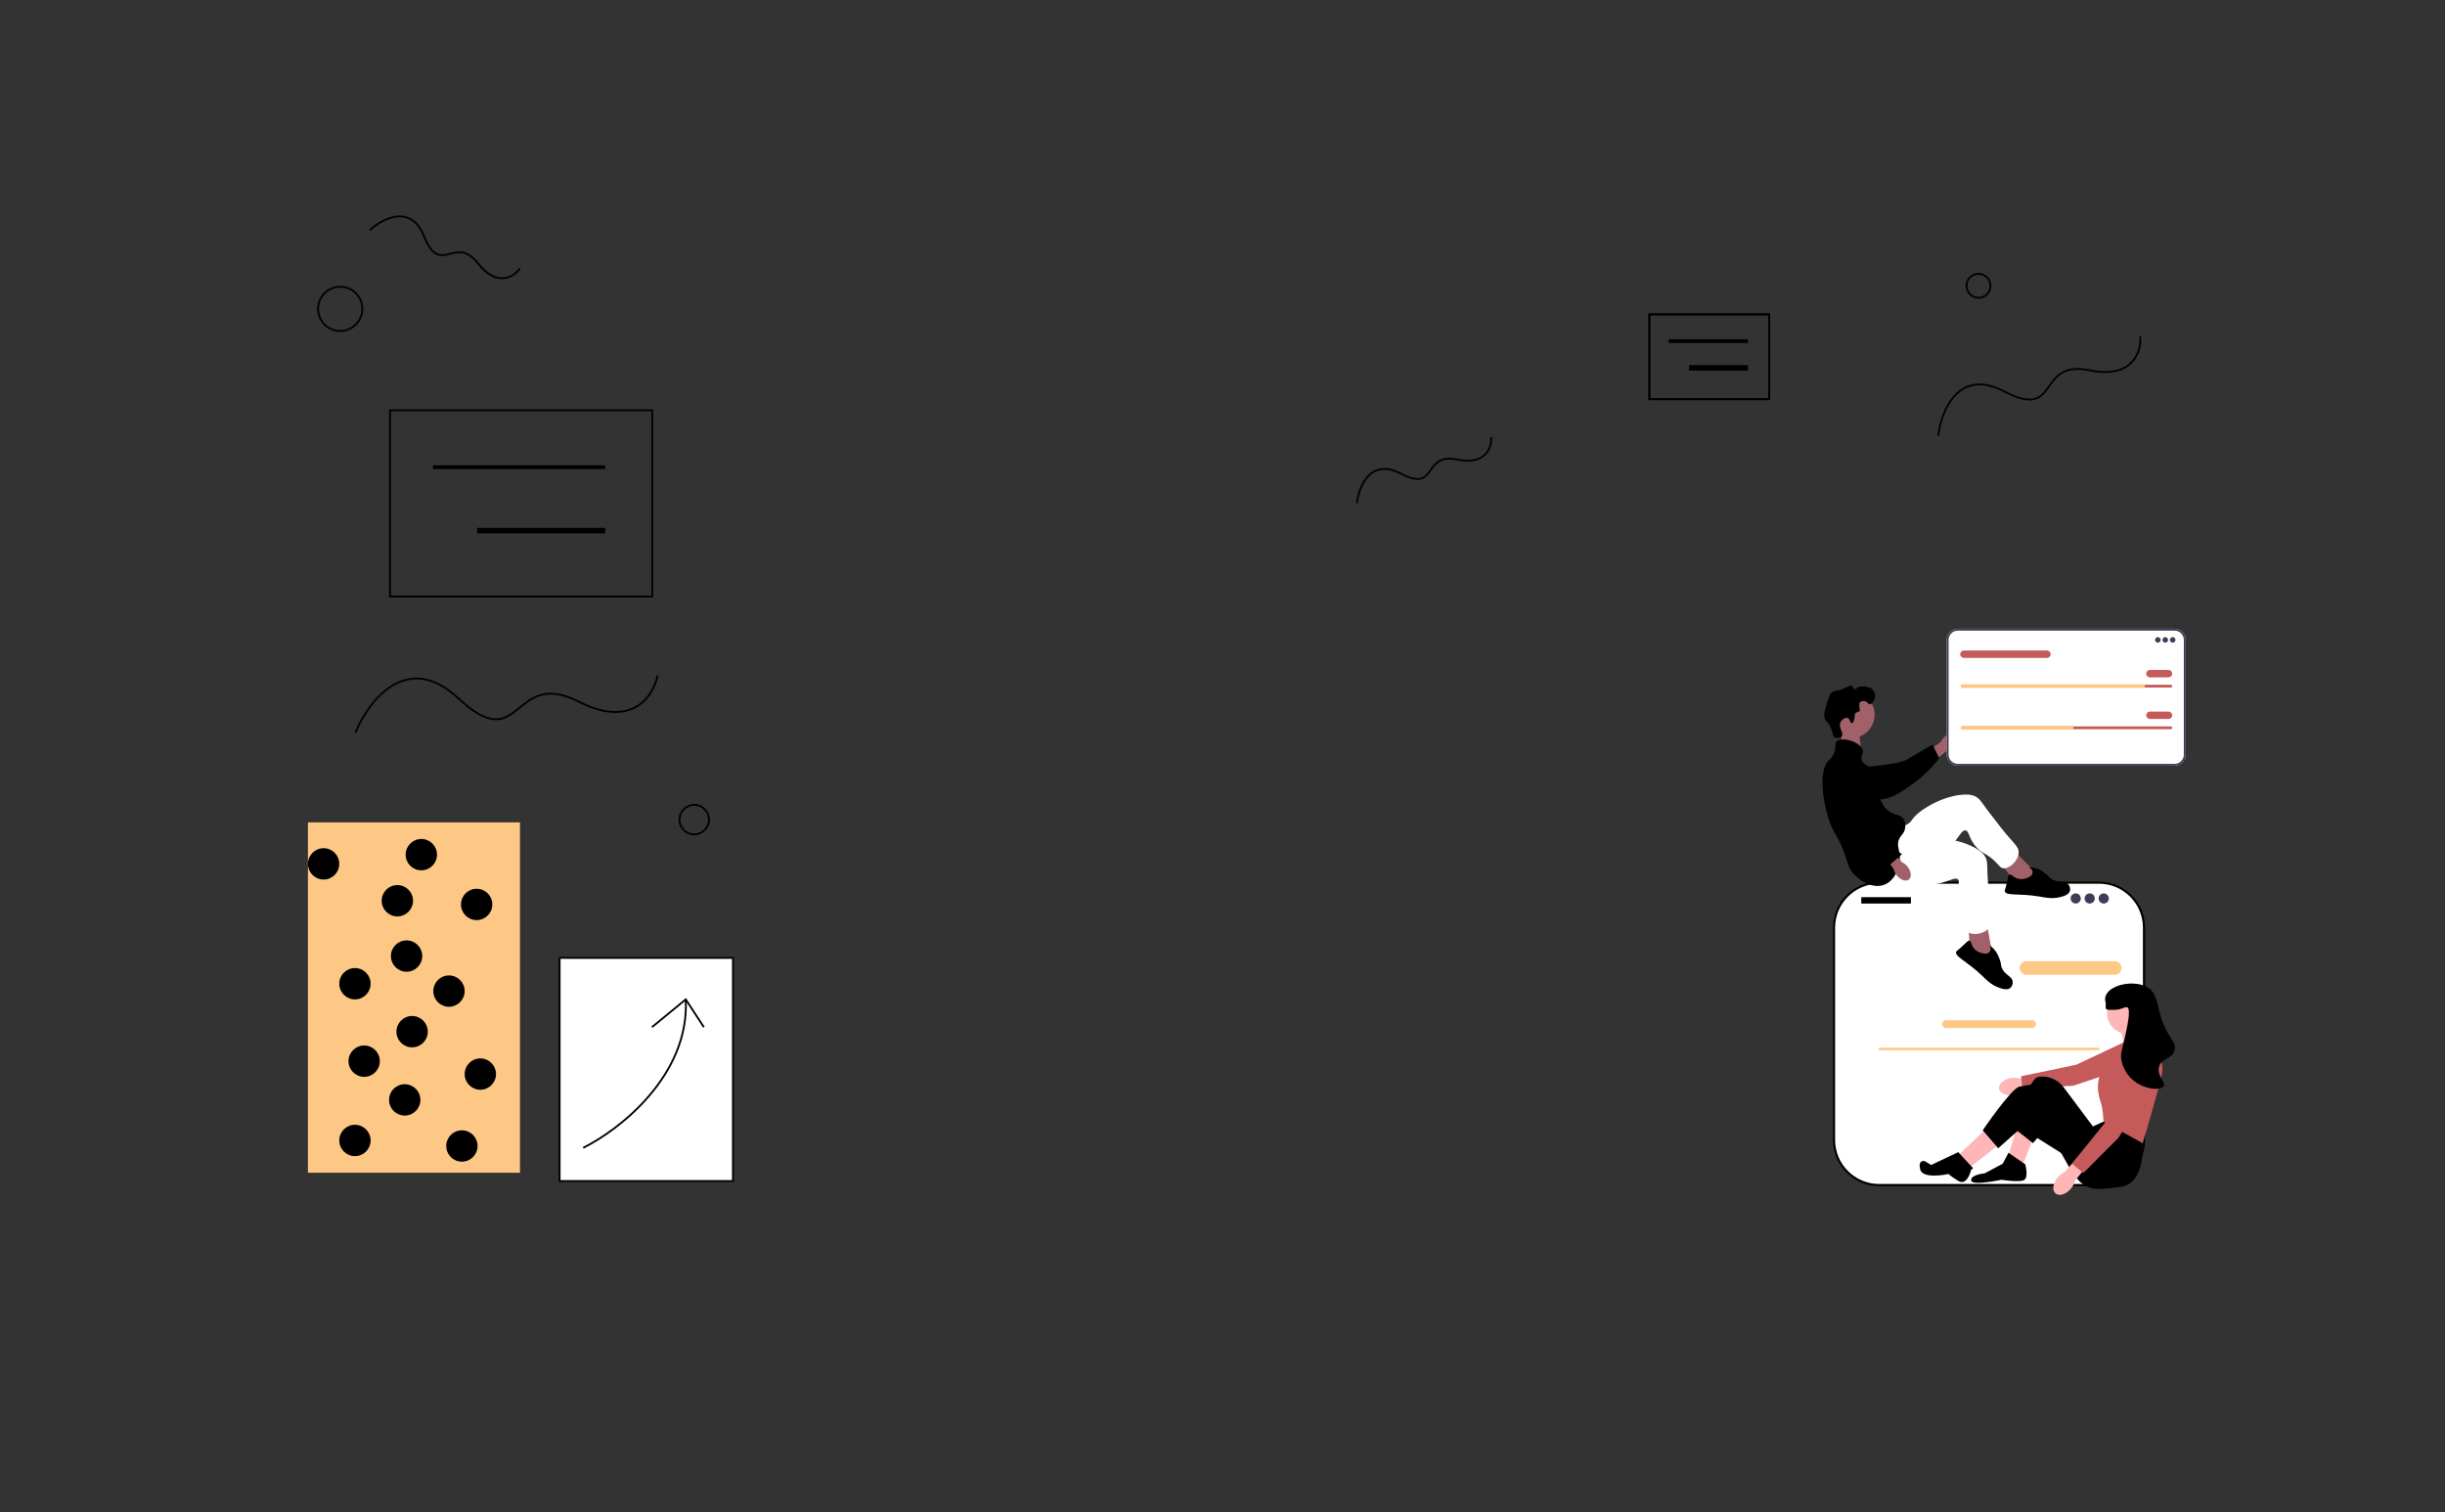 <svg width="1326" height="820" viewBox="0 0 1326 820" fill="none" xmlns="http://www.w3.org/2000/svg">
<rect x="0" y="0" width="1326" height="820" fill="#333333" stroke="none"/>
<line x1="916" y1="199.5" x2="948" y2="199.5" stroke="black" stroke-width="3"/>
<line x1="948" y1="185" x2="905" y2="185" stroke="black" stroke-width="2"/>
<rect x="894.5" y="170.5" width="65" height="46" stroke="black"/>
<line x1="258.745" y1="287.777" x2="328.191" y2="287.777" stroke="black" stroke-width="3"/>
<line x1="328.191" y1="253.383" x2="234.872" y2="253.383" stroke="black" stroke-width="2"/>
<rect x="211.5" y="222.5" width="142.234" height="101" stroke="black"/>
<g clip-path="url(#clip0_204_62)">
<path d="M1000.18 392.269L997.865 404.401L1009.42 407.649L1007.98 394.697L1000.18 392.269Z" fill="#A0616A"/>
<path d="M1138.29 478.676H1019.13C1005.61 478.676 994.657 489.599 994.657 503.073V618.29C994.657 631.765 1005.61 642.688 1019.13 642.688H1138.29C1151.81 642.688 1162.76 631.765 1162.76 618.29V503.073C1162.76 489.599 1151.81 478.676 1138.29 478.676Z" fill="white"/>
<path d="M1138.29 643.265H1019.13C1005.31 643.265 994.078 632.061 994.078 618.29V503.074C994.078 489.302 1005.31 478.099 1019.13 478.099H1138.29C1152.1 478.099 1163.34 489.302 1163.34 503.074V618.29C1163.34 632.061 1152.1 643.265 1138.29 643.265ZM1019.13 479.254C1005.95 479.254 995.236 489.939 995.236 503.074V618.29C995.236 631.424 1005.95 642.11 1019.13 642.11H1138.29C1151.47 642.11 1162.18 631.424 1162.18 618.29V503.074C1162.18 489.939 1151.47 479.254 1138.29 479.254L1019.13 479.254Z" fill="black"/>
<path d="M1146.92 528.627H1099.03C1096.99 528.627 1095.34 526.979 1095.34 524.953C1095.34 522.927 1096.99 521.279 1099.03 521.279H1146.92C1148.96 521.279 1150.61 522.927 1150.61 524.953C1150.61 526.979 1148.96 528.627 1146.92 528.627Z" fill="#FDC885"/>
<path d="M1101.99 557.517H1055.43C1054.26 557.517 1053.3 556.565 1053.3 555.395C1053.3 554.224 1054.26 553.272 1055.43 553.272H1101.99C1103.16 553.272 1104.12 554.224 1104.12 555.395C1104.12 556.565 1103.16 557.517 1101.99 557.517Z" fill="#FDC885"/>
<path d="M1036.18 486.567H1009.6C1009.5 486.567 1009.42 486.647 1009.42 486.746V489.832C1009.42 489.931 1009.5 490.011 1009.6 490.011H1036.18C1036.28 490.011 1036.36 489.931 1036.36 489.832V486.746C1036.36 486.647 1036.28 486.567 1036.18 486.567Z" fill="black"/>
<path d="M1125.72 490.011C1127.24 490.011 1128.48 488.777 1128.48 487.256C1128.48 485.734 1127.24 484.5 1125.72 484.5C1124.19 484.5 1122.96 485.734 1122.96 487.256C1122.96 488.777 1124.19 490.011 1125.72 490.011Z" fill="#3F3D56"/>
<path d="M1133.32 490.011C1134.84 490.011 1136.08 488.777 1136.08 487.256C1136.08 485.734 1134.84 484.5 1133.32 484.5C1131.79 484.5 1130.55 485.734 1130.55 487.256C1130.55 488.777 1131.79 490.011 1133.32 490.011Z" fill="#3F3D56"/>
<path d="M1140.92 490.011C1142.44 490.011 1143.68 488.777 1143.68 487.256C1143.68 485.734 1142.44 484.5 1140.92 484.5C1139.39 484.5 1138.15 485.734 1138.15 487.256C1138.15 488.777 1139.39 490.011 1140.92 490.011Z" fill="#3F3D56"/>
<path d="M1018.84 568.88C1018.84 569.261 1019.14 569.567 1019.52 569.567H1137.89C1138.28 569.567 1138.58 569.261 1138.58 568.88C1138.58 568.498 1138.28 568.192 1137.89 568.192H1019.52C1019.14 568.192 1018.84 568.498 1018.84 568.88Z" fill="#FDC885"/>
<path d="M1054.94 399.302C1057.46 397.226 1060.57 396.839 1061.9 398.439C1063.22 400.038 1062.25 403.017 1059.73 405.093C1058.74 405.937 1057.55 406.53 1056.28 406.823L1045.49 415.486L1041.52 410.351L1052.58 402.357C1053.11 401.166 1053.92 400.118 1054.94 399.302Z" fill="#A0616A"/>
<path d="M992.579 418.846C992.574 418.463 992.577 415.122 995.058 413.01C997.908 410.584 1001.93 411.566 1003.34 411.91C1006.6 412.706 1006.87 414.099 1009.93 415.531C1015.65 418.21 1008.48 416.839 1011.88 415.98C1013.06 415.683 1030.03 414.51 1034.25 411.918C1042.46 406.879 1048.06 403.822 1048.06 403.822L1051.72 411.117C1051.72 411.117 1046.43 418.45 1038.98 423.883C1031.35 429.456 1027.53 432.242 1021.72 433.319C1021.23 433.411 1008.94 435.503 999.038 428.13C996.78 426.448 992.643 423.367 992.579 418.846Z" fill="black"/>
<path d="M1003.93 400.295C1010.96 400.295 1016.67 394.606 1016.67 387.589C1016.67 380.572 1010.96 374.883 1003.93 374.883C996.888 374.883 991.183 380.572 991.183 387.589C991.183 394.606 996.888 400.295 1003.93 400.295Z" fill="#A0616A"/>
<path d="M1103.72 472.95L1090.6 459.556L1083.83 466.602L1093.6 479.445L1103.3 480.551L1103.72 472.95Z" fill="#A0616A"/>
<path d="M1028.79 447.834C1029.56 447.897 1032 448.384 1034.33 447.105C1035.92 446.233 1036.73 444.935 1037.01 444.522C1040.43 439.401 1053.55 431.417 1065.33 430.925C1068 430.814 1069.75 431.122 1071.35 431.952C1073.61 433.128 1074.52 434.812 1077.39 438.759C1078.96 440.918 1080.7 442.951 1082.29 445.096C1091.59 457.654 1095.12 458.64 1094.76 462.665C1094.36 467.132 1089.53 471.37 1086.32 470.881C1085 470.68 1084.49 469.769 1082.74 467.923C1077.58 462.511 1075.45 463.511 1071.79 459.366C1067.5 454.526 1068.06 450.513 1065.83 450.358C1063.76 450.214 1062.88 453.638 1058.45 458.185C1056.43 460.266 1054.99 461.221 1050.6 464.258C1033.5 476.086 1033.23 476.917 1029.78 477.86C1028.27 478.273 1017.55 481.202 1013.73 476.54C1007.76 469.246 1021.87 447.261 1028.79 447.834Z" fill="white"/>
<path d="M1099.71 475.977C1100.68 475.545 1101.8 475.04 1102.17 473.878C1102.41 473.092 1102.27 472.122 1101.76 471.452C1101.18 470.679 1100.31 470.578 1100.35 470.441C1100.4 470.233 1102.45 470.314 1104.7 471.108C1105.13 471.257 1107.05 471.958 1109.5 473.864C1111.46 475.391 1111.2 475.697 1112.43 476.578C1116.2 479.28 1119.74 477.15 1121.79 479.685C1122.58 480.663 1122.91 482.051 1122.58 483.174C1121.91 485.429 1118.67 486.205 1116.9 486.606C1112.64 487.571 1109.41 486.783 1106.04 486.217C1094.57 484.29 1088.13 486.045 1087.27 483.397C1087.11 482.895 1087.37 482.938 1088.25 479.26C1089.13 475.63 1089.1 474.633 1089.84 474.342C1090.96 473.904 1091.71 475.895 1094.53 476.576C1097.03 477.18 1099.09 476.257 1099.71 475.977Z" fill="black"/>
<path d="M1080.39 516.768L1077.08 498.337L1067.5 500.374L1068.36 516.475L1075.76 522.82L1080.39 516.768Z" fill="#A0616A"/>
<path d="M1032.53 454.029C1033.13 454.511 1034.88 456.28 1037.53 456.527C1039.33 456.696 1040.74 456.079 1041.2 455.892C1046.91 453.569 1062.27 454.31 1072.29 460.498C1074.56 461.9 1075.84 463.138 1076.69 464.718C1077.9 466.958 1077.7 468.858 1077.86 473.731C1077.94 476.397 1078.23 479.052 1078.34 481.717C1078.97 497.319 1081.33 500.11 1078.77 503.239C1075.92 506.711 1069.54 507.513 1067.16 505.31C1066.18 504.408 1066.27 503.368 1065.86 500.857C1064.64 493.495 1062.32 493.129 1061.62 487.645C1060.8 481.243 1063.52 478.236 1061.76 476.857C1060.13 475.578 1057.47 477.918 1051.25 479.204C1048.4 479.793 1046.67 479.776 1041.33 479.831C1020.52 480.044 1019.83 480.579 1016.44 479.427C1014.96 478.923 1004.44 475.348 1003.91 469.353C1003.07 459.973 1027.13 449.682 1032.53 454.029Z" fill="white"/>
<path d="M1075.37 517.026C1076.41 517.209 1077.63 517.422 1078.58 516.664C1079.23 516.151 1079.66 515.27 1079.61 514.431C1079.57 513.464 1078.9 512.894 1079.01 512.8C1079.17 512.658 1080.82 513.874 1082.24 515.791C1082.51 516.152 1083.7 517.81 1084.66 520.758C1085.42 523.119 1085.03 523.225 1085.55 524.642C1087.15 528.992 1091.28 529.213 1091.55 532.454C1091.65 533.704 1091.14 535.042 1090.24 535.785C1088.42 537.278 1085.3 536.106 1083.61 535.446C1079.53 533.856 1077.31 531.396 1074.84 529.04C1066.43 521.027 1060.12 518.872 1060.89 516.198C1061.04 515.692 1061.24 515.876 1064.04 513.327C1066.81 510.812 1067.34 509.971 1068.12 510.147C1069.29 510.411 1068.79 512.478 1070.74 514.62C1072.47 516.517 1074.69 516.907 1075.37 517.026Z" fill="black"/>
<path d="M1005.66 390.018C1006.16 388.249 1005.54 387.604 1006.17 386.81C1006.17 386.81 1006.43 386.49 1008.71 385.627C1008.04 381.728 1008.54 381.068 1008.54 381.068C1009.12 380.308 1010.29 380.124 1011.08 380.224C1012.76 380.434 1013.06 381.946 1014.13 381.912C1015.61 381.866 1017.39 378.906 1016.84 376.34C1016.39 374.247 1014.45 372.693 1013.96 372.963C1013.48 373.23 1011.74 372.051 1011.08 372.287C1010.63 372.449 1008.51 372.234 1008.03 372.456C1007.51 372.699 1006.01 374.209 1005.86 374.019C1004.87 372.696 1004.89 372.235 1004.31 371.949C1003.28 371.444 1002.17 372.378 1000.24 373.3C996.287 375.198 995.128 374.066 993.3 375.665C992.377 376.472 991.882 378.015 990.929 381.068C989.597 385.338 988.931 387.473 989.574 389.511C990.231 391.59 991.197 391.138 992.623 394.071C994.21 397.336 993.663 399.233 995.163 399.981C996.323 400.559 998.186 400.191 998.889 399.137C1000.09 397.331 996.981 394.889 998.042 392.044C998.694 390.298 1000.7 388.974 1001.94 389.342C1003.33 389.759 1003.43 392.252 1004.31 392.213C1005.06 392.18 1005.58 390.326 1005.66 390.018Z" fill="black"/>
<path d="M996.01 402.176C998.618 399.261 1009.24 402.278 1010.24 406.904C1010.65 408.807 1009.13 409.611 1009.56 411.801C1010.18 415.006 1013.71 414.787 1016.33 418.049C1020.05 422.68 1016.22 427.207 1020.4 434.936C1021.29 436.587 1022.04 437.979 1023.62 439.326C1027.22 442.418 1030.58 441.357 1032.42 444.223C1033.8 446.367 1033.23 449.008 1033.1 449.627C1032.56 452.164 1031.09 452.783 1030.05 454.862C1028.33 458.321 1030.28 460.861 1030.39 464.994C1030.53 470.165 1027.77 477.333 1022.26 479.685C1016.07 482.327 1008.6 477.951 1004.99 473.606C1002.83 471.013 1002.2 468.621 1001.26 465.669C997.044 452.475 994.662 453.669 991.437 443.21C987.751 431.254 987.027 417.247 991.437 412.815C992.022 412.227 993.631 410.869 994.655 408.424C996.034 405.134 994.843 403.481 996.01 402.176Z" fill="black"/>
<path d="M1034.54 470.039C1036.56 472.601 1036.88 475.717 1035.24 476.999C1033.61 478.282 1030.64 477.245 1028.62 474.683C1027.8 473.67 1027.23 472.476 1026.97 471.201L1018.54 460.241L1022.89 456.928L1031.53 467.618C1032.72 468.174 1033.75 469.004 1034.54 470.039Z" fill="#A0616A"/>
<path d="M1003.67 413.286C1004.05 413.203 1007.33 412.525 1009.91 414.515C1012.87 416.802 1012.73 420.928 1012.68 422.375C1012.56 425.718 1011.25 426.263 1010.47 429.543C1009 435.677 1011.79 441.379 1013.33 444.528C1013.86 445.619 1015.57 448.955 1018.98 452.548C1025.6 459.535 1031.51 463.212 1031.51 463.212L1025.16 468.84C1025.16 468.84 1015.05 465.766 1008.19 459.608C1001.17 453.291 990.355 430.942 988.114 425.498C987.921 425.029 990.655 432.651 995.875 421.485C997.065 418.938 999.247 414.272 1003.67 413.286Z" fill="black"/>
<path d="M1090.73 584.618C1086.69 585.234 1083.74 587.811 1084.13 590.371C1084.53 592.932 1088.12 594.507 1092.16 593.89C1093.77 593.665 1095.31 593.058 1096.64 592.119L1113.71 589.29L1112.57 582.564L1095.54 584.967C1093.99 584.469 1092.34 584.349 1090.73 584.618Z" fill="#FFB6B6"/>
<path d="M1164.27 563.651L1157.65 577.652L1124.38 588.818L1096.78 590.287L1096.09 583.676L1126.01 577.439L1156.7 562.974L1164.27 563.651Z" fill="#C45A5A"/>
<path d="M1102.91 616.814L1096.97 631.797L1089.28 626.571L1093.83 610.89L1102.91 616.814Z" fill="#FFB6B6"/>
<path d="M1078.1 611.239L1062.37 626.222L1068.66 632.843L1084.74 620.298L1078.1 611.239Z" fill="#FFB6B6"/>
<path d="M1167.22 562.454L1167.04 561.235L1163.02 553.395L1149.74 556.879L1152.19 567.681L1167.22 562.454Z" fill="#FFB6B6"/>
<path d="M1161.62 614.723L1162.03 619.957C1162.03 619.957 1163.72 641.903 1150.09 643.645C1136.46 645.387 1130.52 647.13 1122.48 633.54L1109.9 611.239L1102.55 619.957L1092.78 612.284C1092.78 612.284 1099.77 585.104 1105.36 584.059C1106.06 583.928 1106.76 583.863 1107.44 583.849C1112.07 583.752 1116.44 586.01 1119.21 589.71L1135.06 610.89L1140.83 608.277L1161.62 614.723Z" fill="black"/>
<path d="M1086.14 631.101L1089.28 625.177L1098.37 631.449C1098.37 631.449 1100.47 639.115 1097.32 640.16C1094.18 641.206 1085.44 639.812 1085.44 639.812C1085.44 639.812 1069.36 643.297 1069.01 640.16C1068.66 637.024 1076.35 636.327 1076.35 636.327L1086.14 631.101Z" fill="black"/>
<path d="M1120.39 626.919L1096.1 611.66L1083.69 622.738L1075.3 612.981C1075.3 612.981 1090.68 590.331 1095.22 589.286C1099.77 588.24 1107.11 587.543 1107.11 587.543L1129.47 608.102L1120.39 626.919Z" fill="black"/>
<path d="M1062.02 624.828L1070.06 633.54L1069 634.444C1069 634.444 1066.92 643.5 1062.02 640.436C1057.13 637.373 1056.78 636.676 1056.78 636.676C1056.78 636.676 1042.8 639.812 1041.4 634.237C1040.01 628.661 1043.85 629.707 1043.85 629.707L1047.34 631.798L1062.02 624.828Z" fill="black"/>
<path d="M1153.94 560.712C1160.11 560.712 1165.12 555.72 1165.12 549.562C1165.12 543.403 1160.11 538.411 1153.94 538.411C1147.76 538.411 1142.75 543.403 1142.75 549.562C1142.75 555.72 1147.76 560.712 1153.94 560.712Z" fill="#FFB6B6"/>
<path d="M1151.31 565.416L1167.39 560.538C1167.39 560.538 1173.68 575.173 1172.63 581.794C1171.58 588.415 1162.03 619.957 1162.03 619.957L1140.83 608.277C1140.83 608.277 1140.48 601.307 1139.43 598.171C1138.38 595.035 1135.06 585.453 1142.4 577.438C1149.74 569.424 1151.31 565.416 1151.31 565.416Z" fill="#C45A5A"/>
<path d="M1115.93 638.586C1113.32 641.711 1112.81 645.59 1114.81 647.25C1116.8 648.91 1120.54 647.722 1123.16 644.595C1124.22 643.361 1124.97 641.89 1125.35 640.307L1136.26 626.926L1130.95 622.634L1119.77 635.671C1118.28 636.323 1116.96 637.322 1115.93 638.586Z" fill="#FFB6B6"/>
<path d="M1163.65 572.447L1167.45 587.454L1148.85 617.136L1129.86 636.161L1123.71 631.071L1142.86 607.317L1157.37 576.711L1163.65 572.447Z" fill="#C45A5A"/>
<path d="M1143.63 547.645C1146.49 547.638 1146.66 547.657 1147.12 547.645C1150.68 547.551 1151.61 546.156 1153.41 546.251C1156.63 546.421 1152.38 562.509 1150.62 569.946C1148.88 577.241 1154.74 583.777 1155.16 584.233C1161.1 590.677 1171.54 591.856 1173.33 589.111C1174.78 586.89 1169.64 583.513 1170.89 578.658C1172.1 573.912 1177.71 574.417 1179.27 569.946C1180.91 565.264 1175.4 562.903 1171.93 551.478C1169.94 544.917 1170.3 543.694 1168.44 539.631C1163.48 528.768 1139.15 533.393 1141.88 543.464C1142.41 545.412 1141 547.651 1143.63 547.645Z" fill="black"/>
<path d="M1179.34 415.273H1061.8C1058.48 415.273 1055.78 412.576 1055.78 409.262V347.01C1055.78 343.696 1058.48 341 1061.8 341H1179.34C1182.66 341 1185.37 343.696 1185.37 347.01V409.262C1185.37 412.576 1182.66 415.273 1179.34 415.273Z" fill="white"/>
<path d="M1179.34 415.273H1061.8C1058.48 415.273 1055.78 412.576 1055.78 409.262V347.01C1055.78 343.696 1058.48 341 1061.8 341H1179.34C1182.66 341 1185.37 343.696 1185.37 347.01V409.262C1185.37 412.576 1182.66 415.273 1179.34 415.273ZM1061.8 342.004C1059.03 342.004 1056.78 344.25 1056.78 347.01V409.262C1056.78 412.023 1059.03 414.269 1061.8 414.269H1179.34C1182.11 414.269 1184.36 412.023 1184.36 409.262V347.01C1184.36 344.25 1182.11 342.004 1179.34 342.004H1061.8Z" fill="#3F3D56"/>
<path d="M1170.27 348.528C1171.1 348.528 1171.78 347.854 1171.78 347.022C1171.78 346.191 1171.1 345.517 1170.27 345.517C1169.43 345.517 1168.76 346.191 1168.76 347.022C1168.76 347.854 1169.43 348.528 1170.27 348.528Z" fill="#3F3D56"/>
<path d="M1174.29 348.528C1175.13 348.528 1175.8 347.854 1175.8 347.022C1175.8 346.191 1175.13 345.517 1174.29 345.517C1173.46 345.517 1172.78 346.191 1172.78 347.022C1172.78 347.854 1173.46 348.528 1174.29 348.528Z" fill="#3F3D56"/>
<path d="M1178.32 348.528C1179.15 348.528 1179.83 347.854 1179.83 347.022C1179.83 346.191 1179.15 345.517 1178.32 345.517C1177.48 345.517 1176.81 346.191 1176.81 347.022C1176.81 347.854 1177.48 348.528 1178.32 348.528Z" fill="#3F3D56"/>
<path d="M1064.33 371.361C1063.92 371.361 1063.58 371.699 1063.58 372.114C1063.58 372.317 1063.65 372.504 1063.8 372.642C1063.94 372.789 1064.13 372.867 1064.33 372.867H1177.31C1177.73 372.867 1178.07 372.529 1178.07 372.114C1178.07 371.912 1177.99 371.725 1177.85 371.586C1177.7 371.44 1177.51 371.361 1177.31 371.361H1064.33Z" fill="#C45A5A"/>
<path d="M1163.22 371.11V373.118H1064.33C1064.05 373.118 1063.8 373.007 1063.62 372.822C1063.44 372.641 1063.32 372.39 1063.32 372.114C1063.32 371.562 1063.78 371.11 1064.33 371.11H1163.22Z" fill="#FDC885"/>
<path d="M1176.05 367.347H1165.99C1164.88 367.347 1163.97 366.446 1163.97 365.339C1163.97 364.232 1164.88 363.332 1165.99 363.332H1176.05C1177.16 363.332 1178.07 364.232 1178.07 365.339C1178.07 366.446 1177.16 367.347 1176.05 367.347Z" fill="#C45A5A"/>
<path d="M1110.12 356.808H1065.09C1063.98 356.808 1063.07 355.908 1063.07 354.801C1063.07 353.693 1063.98 352.793 1065.09 352.793H1110.12C1111.23 352.793 1112.13 353.693 1112.13 354.801C1112.13 355.908 1111.23 356.808 1110.12 356.808Z" fill="#C45A5A"/>
<path d="M1064.33 393.944C1063.92 393.944 1063.58 394.282 1063.58 394.697C1063.58 394.899 1063.65 395.087 1063.8 395.225C1063.94 395.371 1064.13 395.45 1064.33 395.45H1177.31C1177.73 395.45 1178.07 395.112 1178.07 394.697C1178.07 394.495 1177.99 394.307 1177.85 394.169C1177.7 394.023 1177.51 393.944 1177.31 393.944H1064.33Z" fill="#C45A5A"/>
<path d="M1124.46 393.693V395.701H1064.33C1064.05 395.701 1063.8 395.59 1063.62 395.405C1063.44 395.224 1063.32 394.973 1063.32 394.697C1063.32 394.145 1063.78 393.693 1064.33 393.693H1124.46Z" fill="#FDC885"/>
<path d="M1176.05 389.93H1165.99C1164.88 389.93 1163.97 389.029 1163.97 387.922C1163.97 386.815 1164.88 385.915 1165.99 385.915H1176.05C1177.16 385.915 1178.07 386.815 1178.07 387.922C1178.07 389.029 1177.16 389.93 1176.05 389.93Z" fill="#C45A5A"/>
</g>
<circle cx="1073" cy="155" r="6.5" stroke="black"/>
<circle cx="184.5" cy="167.5" r="12" stroke="black"/>
<circle cx="376.5" cy="444.5" r="8" stroke="black"/>
<path d="M1051.15 236.31C1052.75 222.89 1062.12 199.288 1086.87 212.242C1117.81 228.434 1103.94 194.787 1133.32 200.817C1156.81 205.641 1161.4 190.555 1160.75 182.409" stroke="black"/>
<path d="M735.891 272.806C736.95 263.891 743.179 248.213 759.62 256.818C780.172 267.574 770.959 245.223 790.471 249.228C806.081 252.433 809.123 242.412 808.693 237" stroke="black"/>
<path d="M192.731 397.357C199.713 380.268 220.647 352.604 248.522 378.666C283.366 411.242 277.348 361.894 313.828 380.52C343.012 395.422 354.532 377.225 356.644 366.264" stroke="black"/>
<path d="M200.575 124.809C207.406 118.507 222.855 110.36 230.004 128.193C238.94 150.484 246.728 126.697 259.387 142.976C269.514 155.999 278.651 150.161 281.953 145.613" stroke="black"/>
<rect x="894.5" y="170.5" width="65" height="46" stroke="black"/>
<rect x="303.5" y="519.5" width="94" height="121" fill="white" stroke="black"/>
<path d="M353.581 557.053L371.907 542L381.724 557.053" stroke="black"/>
<path d="M316.276 622.5C335.692 612.901 374.001 583.363 371.907 542" stroke="black"/>
<rect x="167" y="446" width="115" height="190" fill="#FDC885"/>
<circle cx="258.5" cy="490.5" r="8" fill="black" stroke="black"/>
<circle cx="223.5" cy="559.5" r="8" fill="black" stroke="black"/>
<circle cx="220.5" cy="518.5" r="8" fill="black" stroke="black"/>
<circle cx="250.5" cy="621.5" r="8" fill="black" stroke="black"/>
<circle cx="192.5" cy="618.5" r="8" fill="black" stroke="black"/>
<circle cx="228.5" cy="463.5" r="8" fill="black" stroke="black"/>
<circle cx="215.5" cy="488.5" r="8" fill="black" stroke="black"/>
<circle cx="219.5" cy="596.5" r="8" fill="black" stroke="black"/>
<circle cx="243.5" cy="537.5" r="8" fill="black" stroke="black"/>
<circle cx="192.5" cy="533.5" r="8" fill="black" stroke="black"/>
<circle cx="260.5" cy="582.5" r="8" fill="black" stroke="black"/>
<circle cx="197.5" cy="575.5" r="8" fill="black" stroke="black"/>
<circle cx="175.5" cy="468.5" r="8" fill="black" stroke="black"/>
<defs>
<clipPath id="clip0_204_62">
<rect width="304" height="307" fill="white" transform="translate(932 341)"/>
</clipPath>
</defs>
</svg>

